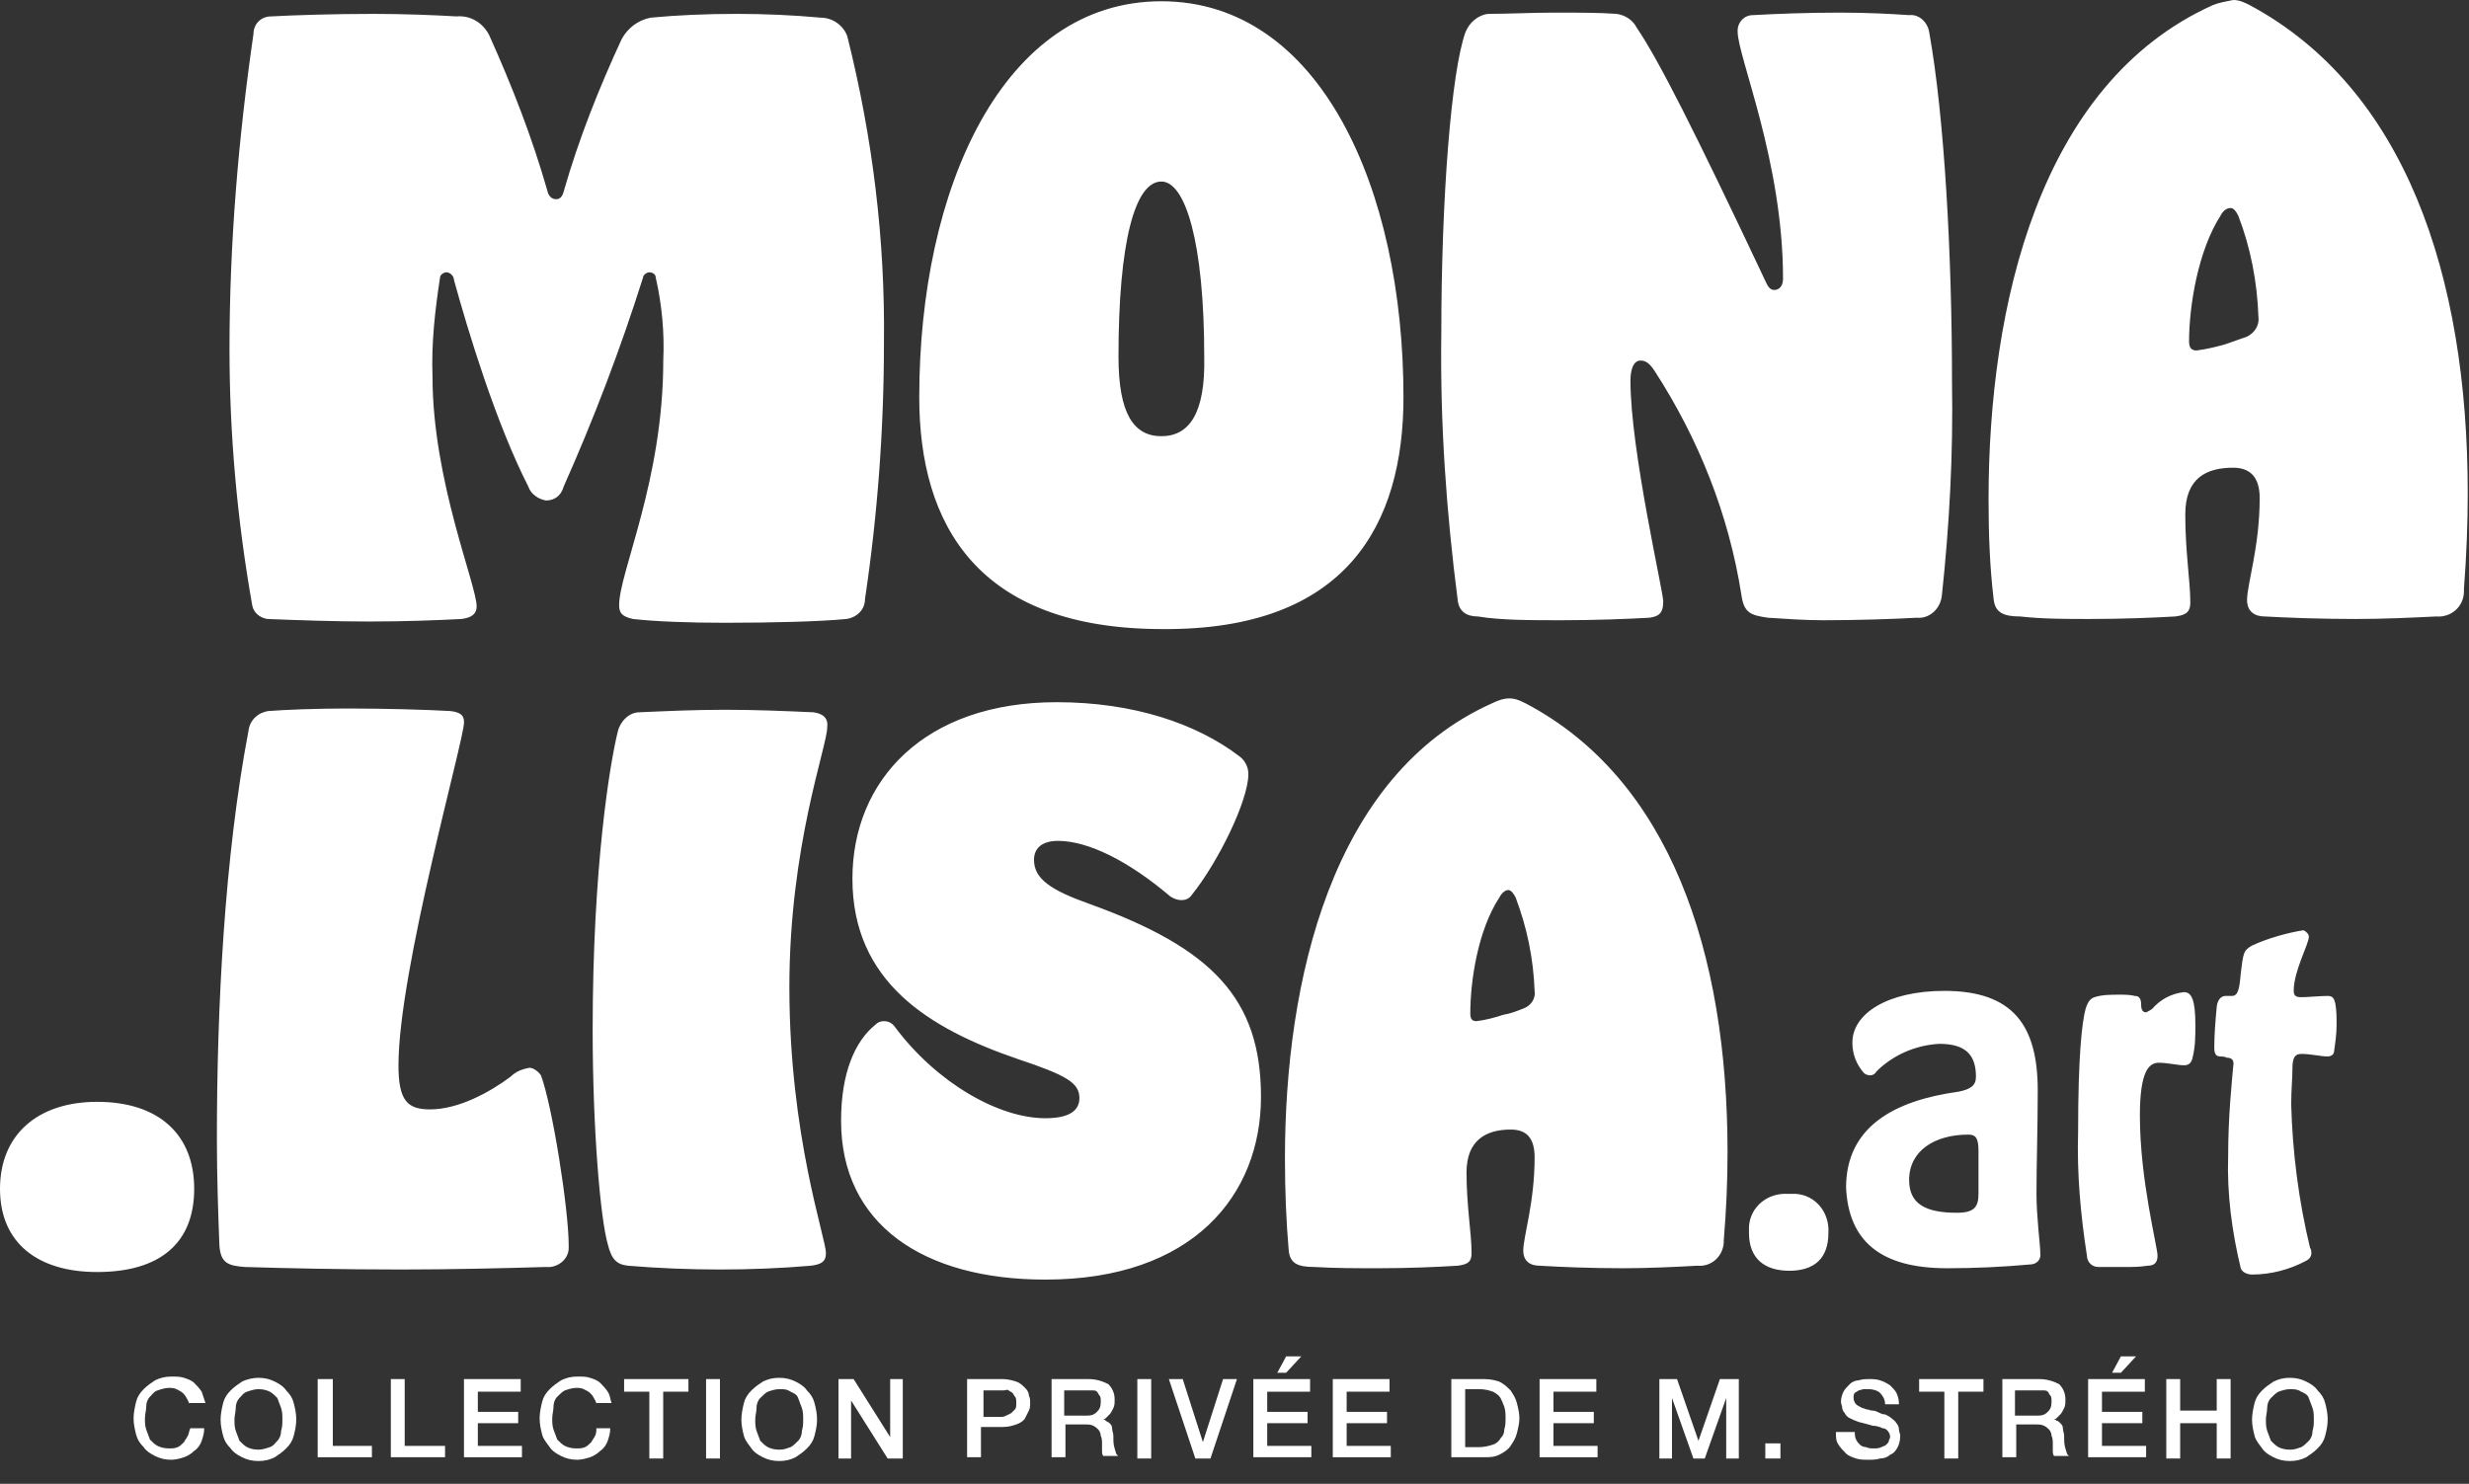 <?xml version="1.0" encoding="utf-8"?>
<!-- Generator: Adobe Illustrator 27.1.1, SVG Export Plug-In . SVG Version: 6.00 Build 0)  -->
<svg version="1.1" id="Calque_1" xmlns="http://www.w3.org/2000/svg" xmlns:xlink="http://www.w3.org/1999/xlink" x="0px" y="0px"
	 viewBox="0 0 195.8 117.7" style="enable-background:new 0 0 195.8 117.7;" xml:space="preserve">
<rect x="0" y="0" width="195.8" height="117.7" fill="#333333" stroke="none"/>
<style type="text/css">
	.st0{fill:#FFFFFF;}
	.st1{enable-background:new    ;}
</style>
<g id="Groupe_612" transform="translate(-29.506 -41.308)">
	<g id="Groupe_593" transform="translate(-1506.289 -7.424)">
		<g id="Groupe_592" transform="translate(1535.795 48.732)">
			<path id="Tracé_236" class="st0" d="M7.7,100.9c5,0,7.7-2.3,7.7-6.6c0-4.3-2.8-6.9-7.7-6.9C3,87.4,0,90,0,94.3
				S3,100.9,7.7,100.9z M42,84.7c-0.6,0.1-1.1,0.3-1.5,0.7c-1.6,1.2-4.1,2.6-6.4,2.6c-1.8,0-2.5-0.7-2.5-3.5
				c0-7.5,5.2-25.8,5.2-27.2c0-0.5-0.2-0.8-1.1-0.9c-1.8-0.1-5-0.2-8.1-0.2c-2.6,0-5,0.1-6.3,0.2c-0.8,0.1-1.5,0.7-1.6,1.6
				c-1.9,10-2.5,21.9-2.5,32.3c0,3,0.1,5.9,0.2,8.5c0.1,1.4,0.7,1.6,2,1.7c3.2,0.1,7.7,0.2,12.4,0.2c4,0,8.1-0.1,11.5-0.2
				c0.9,0.1,1.8-0.6,1.8-1.5c0-0.1,0-0.1,0-0.2c0-2.9-1.3-11.1-2.2-13.5C42.7,85,42.3,84.7,42,84.7L42,84.7z M64.3,100.4
				c0.8-0.1,1.2-0.3,1.2-1c0-1.2-2.9-9.3-2.9-21.1c0-11.2,3-19.1,3-20.6c0.1-0.7-0.3-1.1-1.1-1.2c-2.2-0.1-4.6-0.2-7-0.2
				c-2.3,0-4.6,0.1-6.8,0.2c-0.8,0-1.5,0.7-1.7,1.5C48.4,60.4,47,68.6,47,81.7c0,7.8,0.6,14.9,1.2,17c0.3,1.2,0.7,1.6,1.6,1.7
				c2.4,0.2,4.9,0.3,7.3,0.3C59.5,100.7,62,100.6,64.3,100.4L64.3,100.4z M92.8,71.1c0.3,0.2,0.6,0.3,0.9,0.3c0.3,0,0.6-0.1,0.8-0.4
				c2.1-2.6,4.5-7.5,4.5-9.6c0-0.6-0.3-1.1-0.7-1.4c-3.4-2.6-8.4-4.3-14.5-4.3c-10.5,0-16.2,6.2-16.2,14c0,8.2,6.1,11.9,13.1,14.3
				c3.9,1.3,4.9,1.9,4.9,3.1c0,1-0.8,1.6-2.7,1.6c-3.7,0-8.6-2.8-11.9-7.2c-0.2-0.3-0.5-0.5-0.9-0.5c-0.3,0-0.5,0.1-0.7,0.3
				c-1.6,1.3-2.7,3.8-2.7,7.6c0,8.2,6.5,12.6,16.2,12.6c11.7,0,17.1-6.7,17.1-14.5c0-7.8-3.9-11.8-13.6-15.3c-3.1-1.1-4.4-2-4.4-3.5
				c0-0.8,0.5-1.5,1.9-1.5C86.3,66.7,89.5,68.3,92.8,71.1L92.8,71.1z M109.3,100.6c2.4,0,4.7-0.1,6.3-0.2c0.9-0.1,1.1-0.4,1.1-1
				c0-1.6-0.4-3.7-0.4-6.4c0-2.6,1.6-3.4,3.5-3.4c1.2,0,1.9,0.6,1.9,2.2c0,3.6-0.9,6.3-0.9,7.4c0,0.8,0.5,1.2,1.3,1.2
				c1.6,0.1,4.1,0.2,6.6,0.2c2,0,4.1-0.1,5.9-0.2c1.1,0.1,2-0.7,2.1-1.8c0-0.1,0-0.1,0-0.2c0.2-2.4,0.3-4.7,0.3-7
				c0-15.9-4.6-29.6-16-35.6c-0.4-0.2-0.8-0.4-1.3-0.4c-0.5,0-1,0.2-1.4,0.4c-12.7,5.7-16.4,22-16.4,36.1c0,2.5,0.1,5,0.3,7.3
				c0.1,1,0.7,1.3,2,1.3C105.9,100.6,107.6,100.6,109.3,100.6L109.3,100.6z M117.1,81c-0.3,0-0.5-0.1-0.5-0.6c0-2.6,0.6-6.6,2.3-9.2
				c0.2-0.4,0.5-0.6,0.7-0.6c0.2,0,0.4,0.2,0.6,0.6c0.9,2.4,1.4,4.8,1.5,7.4c0.1,0.6-0.3,1.2-0.9,1.4c-0.5,0.2-1,0.4-1.6,0.5
				C118.6,80.7,117.9,80.9,117.1,81L117.1,81z M141.9,100.8c2,0,3.1-1,3.1-3c0.1-1.6-1-3-2.6-3.1c-0.2,0-0.4,0-0.6,0
				c-1.6-0.1-3,1-3.1,2.6c0,0.2,0,0.3,0,0.5C138.7,99.8,139.9,100.8,141.9,100.8z M154.4,100.6c2.2,0,4.4-0.1,6.6-0.3
				c0.5,0,0.9-0.4,0.8-0.9c0,0,0,0,0-0.1c0-0.5-0.3-2.8-0.3-4.6c0-2.3,0.1-5.3,0.1-8.2c0-5.1-1.9-7.9-7.4-7.9
				c-4.5,0-7.3,1.8-7.3,4.1c0,0.9,0.3,1.7,0.9,2.4c0.1,0.1,0.3,0.2,0.5,0.2c0.2,0,0.4-0.1,0.5-0.3c1.3-1.3,3.1-2.1,5-2.2
				c2.1,0,2.9,0.9,2.9,2.6c0,0.7-0.4,1-1.4,1.2c-5.1,0.7-8.9,2.8-8.9,7.6C146.6,98.5,149.2,100.6,154.4,100.6L154.4,100.6z
				 M156.9,94.7c0,1-0.3,1.5-1.7,1.5c-2.5,0-3.8-0.7-3.8-2.6c0-2.3,2-3.6,4.7-3.6c0.6,0,0.8,0.3,0.8,1.3L156.9,94.7z M171.1,99.6
				c0-0.7-1.4-6-1.4-11.1c0-3.5,0.7-4.2,1.5-4.2c0.7,0,1.5,0.2,2,0.2c0.3,0,0.6-0.1,0.7-0.7c0.2-0.8,0.2-1.7,0.2-2.5
				c0-2-0.3-2.6-0.9-2.6c-1,0.1-1.9,0.6-2.5,1.3c-0.1,0.1-0.3,0.2-0.5,0.3c-0.2,0-0.4-0.1-0.4-0.6c0-0.4-0.1-0.7-0.5-0.7
				c-0.4-0.1-0.8-0.1-1.2-0.1c-0.7,0-1.4,0-2,0.2c-0.3,0.1-0.5,0.3-0.7,0.9c-0.3,1.1-0.6,3.8-0.6,9.8c-0.1,3.3,0.2,6.6,0.7,9.8
				c0,0.5,0.4,0.9,0.9,0.9c0.7,0,1.4,0,2.1,0c0.6,0,1.2,0,1.8-0.1C170.9,100.4,171.1,100.1,171.1,99.6z M178.6,75
				c-0.7,0.4-0.7,0.6-0.9,2.2c-0.1,1.2-0.2,1.8-0.7,1.8h-0.5c-0.3,0-0.6,0.2-0.7,0.8c-0.1,1.1-0.2,2.2-0.2,3.3
				c0,0.6,0.2,0.7,0.5,0.7c0.1,0,0.3,0,0.5,0.1c0.4,0,0.6,0.2,0.5,0.7c-0.1,1.2-0.4,3.9-0.4,7.1c-0.1,3,0.3,6,1,8.9
				c0.1,0.3,0.5,0.5,0.9,0.5c1.5,0,3-0.4,4.3-1.1c0.2-0.1,0.4-0.3,0.4-0.6c0-0.1,0-0.3-0.1-0.4c-0.9-3.7-1.4-7.6-1.5-11.4
				c0-1.1,0.1-2.1,0.1-2.9s0.2-1.1,0.7-1.1c0.8,0,1.5,0.2,2.1,0.2c0.3,0,0.5-0.2,0.5-0.4c0.1-0.7,0.2-1.4,0.2-2.1
				c0-0.6,0-1.1-0.1-1.7c-0.1-0.4-0.2-0.6-0.6-0.6c-0.6,0-1.6,0.1-2.1,0.1c-0.4,0-0.6-0.1-0.6-0.5c0-1.6,1.2-3.7,1.2-4.3
				c0-0.2-0.2-0.4-0.4-0.5c0,0,0,0-0.1,0C181.4,74,179.9,74.4,178.6,75z"/>
			<path id="Tracé_237" class="st0" d="M37.8,48.1c0-1.7-3.5-10-3.5-18.2c-0.1-2.7,0.2-5.3,0.6-7.9c0-0.2,0.3-0.4,0.5-0.4
				c0.3,0,0.6,0.3,0.6,0.6c1.1,4,3.3,11.3,5.9,16.4c0.2,0.6,0.8,1,1.4,1.1c0.7,0,1.2-0.4,1.4-1.1c2.4-5.4,4.5-10.9,6.3-16.6
				c0-0.2,0.3-0.4,0.5-0.4c0.3,0,0.5,0.2,0.5,0.4c0.5,2.2,0.7,4.4,0.6,6.6c0,9.5-3.5,16.8-3.5,19.4c0,0.6,0.2,0.9,1.1,1.1
				c1.8,0.2,4.4,0.3,7.3,0.3c3.8,0,7.6-0.1,9.6-0.3c0.8-0.1,1.5-0.7,1.5-1.6c1-6.7,1.5-13.5,1.5-20.3c0.1-8.2-0.9-16.3-2.9-24.3
				c-0.3-0.9-1.2-1.5-2.1-1.5c-2.2-0.2-4.4-0.3-6.7-0.3c-2.4,0-4.7,0.1-6.8,0.3c-1,0.2-1.8,0.8-2.3,1.7c-1.8,3.9-3.4,7.9-4.6,12.1
				c-0.1,0.4-0.3,0.6-0.6,0.6s-0.6-0.2-0.7-0.7c-1.2-4.2-2.8-8.3-4.6-12.3c-0.5-1-1.5-1.6-2.6-1.5c-1.7-0.1-4.1-0.2-6.6-0.2
				c-3.1,0-6.3,0.1-8.1,0.2c-0.8,0-1.4,0.6-1.4,1.4c0,0,0,0,0,0c-1.2,8.3-1.9,16.6-1.9,25C18.2,34.4,18.8,41.2,20,48
				c0.1,0.6,0.6,1,1.2,1.1c2.5,0.1,5.4,0.2,8.1,0.2c2.8,0,5.4-0.1,7.3-0.2C37.4,49,37.8,48.7,37.8,48.1z M111.3,31.5
				c0-16.5-6.6-31.4-19.2-31.4S72.9,15,72.9,31.5c0,10.1,4.6,18.4,19.3,18.4C106.8,50,111.3,41.6,111.3,31.5z M92.1,34.6
				c-2.2,0-3.4-1.8-3.4-6.3c0-9.1,1.3-13.9,3.4-13.9c1.9,0,3.4,4.8,3.4,13.9C95.6,32.8,94.3,34.6,92.1,34.6z M123.8,49.2
				c2.6,0,5.3-0.1,7-0.2c0.7-0.1,1.1-0.3,1.1-1.3c0-0.8-2.6-12-2.6-17.5c0-0.8,0.2-1.6,0.8-1.6c0.4,0,0.7,0.2,1.1,0.8
				c3.5,5.4,5.9,11.4,6.9,17.8c0.2,1.4,0.7,1.6,2.1,1.8c1.5,0.1,3,0.2,4.4,0.2c2.7,0,5.7-0.1,7.4-0.2c1,0.1,1.9-0.7,2-1.8
				c0,0,0,0,0,0c0.6-5.6,0.9-11.2,0.8-16.9c0-10.1-0.6-21-1.8-27.7c-0.1-0.8-0.8-1.5-1.6-1.4C150,1.1,148,1,145.9,1
				c-2.6,0-5.1,0.1-6.9,0.2c-0.7,0-1.2,0.6-1.2,1.2c0,0,0,0,0,0.1c0,2,3.6,10.3,3.6,19.6c0,0.6-0.3,0.9-0.7,0.9
				c-0.2,0-0.4-0.1-0.6-0.5c-5.8-12.3-8.6-17.8-10.3-20.3c-0.3-0.6-0.9-1-1.6-1.1c-1.3-0.1-3.1-0.1-4.9-0.1s-3.7,0.1-5.3,0.1
				c-0.8,0.1-1.5,0.7-1.8,1.5c-1.1,3.1-1.9,13-1.9,23.9c-0.1,7.1,0.4,14.1,1.3,21.1c0.1,0.9,0.7,1.3,1.6,1.3
				C119,49.2,121.4,49.2,123.8,49.2L123.8,49.2z M165.7,49.1c2.6,0,5.1-0.1,6.8-0.2c0.9-0.1,1.2-0.4,1.2-1.1c0-1.7-0.4-4-0.4-7
				c0-2.9,1.7-3.7,3.8-3.7c1.3,0,2.1,0.7,2.1,2.4c0,3.9-1,6.8-1,8.1c0,0.9,0.6,1.3,1.4,1.3c1.8,0.1,4.4,0.2,7.2,0.2
				c2.2,0,4.4-0.1,6.4-0.2c1.2,0.1,2.2-0.8,2.2-2c0-0.1,0-0.1,0-0.2c0.2-2.6,0.3-5.1,0.3-7.6c0-17.3-5-32.1-17.3-38.7
				C178,0.2,177.6,0,177.1,0c-0.5,0.1-1.1,0.2-1.6,0.4c-13.8,6.2-17.8,23.9-17.8,39.2c0,2.8,0.1,5.4,0.4,7.9
				c0.1,1.1,0.8,1.4,2.1,1.4C162,49.1,163.8,49.1,165.7,49.1L165.7,49.1z M174.2,27.8c-0.3,0-0.6-0.1-0.6-0.7c0-2.8,0.7-7.2,2.5-10
				c0.2-0.4,0.5-0.6,0.8-0.6c0.2,0,0.4,0.2,0.6,0.6c1,2.6,1.5,5.3,1.6,8c0.1,0.7-0.3,1.3-0.9,1.6c-0.6,0.2-1.1,0.4-1.7,0.6
				C175.8,27.5,175,27.7,174.2,27.8L174.2,27.8z"/>
		</g>
	</g>
	<g class="st1">
		<path class="st0" d="M44.5,152.7c0-0.2-0.1-0.3-0.2-0.5s-0.2-0.3-0.3-0.4c-0.1-0.1-0.3-0.2-0.5-0.3c-0.2-0.1-0.4-0.1-0.6-0.1
			c-0.3,0-0.6,0.1-0.9,0.2s-0.4,0.3-0.6,0.5c-0.2,0.2-0.3,0.5-0.3,0.8s-0.1,0.6-0.1,0.9s0,0.6,0.1,0.9c0.1,0.3,0.2,0.5,0.3,0.8
			c0.2,0.2,0.4,0.4,0.6,0.5s0.5,0.2,0.9,0.2c0.2,0,0.5,0,0.7-0.1c0.2-0.1,0.3-0.2,0.5-0.4c0.1-0.2,0.2-0.3,0.3-0.5s0.1-0.4,0.2-0.6
			h1.1c0,0.4-0.1,0.7-0.2,1s-0.3,0.6-0.6,0.8c-0.2,0.2-0.5,0.4-0.8,0.5c-0.3,0.1-0.7,0.2-1,0.2c-0.5,0-0.9-0.1-1.3-0.3
			c-0.4-0.2-0.7-0.4-0.9-0.7c-0.3-0.3-0.5-0.6-0.6-1c-0.1-0.4-0.2-0.8-0.2-1.3c0-0.4,0.1-0.9,0.2-1.3c0.1-0.4,0.3-0.7,0.6-1
			c0.3-0.3,0.6-0.5,0.9-0.7c0.4-0.2,0.8-0.3,1.3-0.3c0.4,0,0.7,0,1,0.1c0.3,0.1,0.6,0.2,0.8,0.4c0.2,0.2,0.4,0.4,0.6,0.7
			c0.1,0.3,0.2,0.6,0.3,0.9H44.5z"/>
		<path class="st0" d="M50,150.6c0.5,0,0.9,0.1,1.3,0.3c0.4,0.2,0.7,0.4,0.9,0.7c0.3,0.3,0.5,0.6,0.6,1c0.1,0.4,0.2,0.8,0.2,1.3
			c0,0.5-0.1,0.9-0.2,1.3c-0.1,0.4-0.3,0.7-0.6,1c-0.3,0.3-0.6,0.5-0.9,0.7c-0.4,0.2-0.8,0.3-1.3,0.3c-0.5,0-0.9-0.1-1.3-0.3
			c-0.4-0.2-0.7-0.4-0.9-0.7c-0.3-0.3-0.5-0.6-0.6-1c-0.1-0.4-0.2-0.8-0.2-1.3c0-0.4,0.1-0.9,0.2-1.3c0.1-0.4,0.3-0.7,0.6-1
			c0.3-0.3,0.6-0.5,0.9-0.7C49.1,150.7,49.6,150.6,50,150.6z M50,151.5c-0.3,0-0.6,0.1-0.9,0.2s-0.4,0.3-0.6,0.5
			c-0.2,0.2-0.3,0.5-0.3,0.8s-0.1,0.6-0.1,0.9s0,0.6,0.1,0.9c0.1,0.3,0.2,0.5,0.3,0.8c0.2,0.2,0.4,0.4,0.6,0.5s0.5,0.2,0.9,0.2
			c0.3,0,0.6-0.1,0.9-0.2s0.4-0.3,0.6-0.5c0.2-0.2,0.3-0.5,0.3-0.8c0.1-0.3,0.1-0.6,0.1-0.9s0-0.6-0.1-0.9s-0.2-0.5-0.3-0.8
			c-0.2-0.2-0.4-0.4-0.6-0.5S50.4,151.5,50,151.5z"/>
		<path class="st0" d="M54.8,150.7h1.1v5.3H59v0.9h-4.3V150.7z"/>
		<path class="st0" d="M60.5,150.7h1.1v5.3h3.2v0.9h-4.3V150.7z"/>
		<path class="st0" d="M66.3,150.7h4.5v1h-3.4v1.6h3.2v0.9h-3.2v1.8h3.5v0.9h-4.6V150.7z"/>
		<path class="st0" d="M76.8,152.7c0-0.2-0.1-0.3-0.2-0.5s-0.2-0.3-0.3-0.4c-0.1-0.1-0.3-0.2-0.5-0.3c-0.2-0.1-0.4-0.1-0.6-0.1
			c-0.3,0-0.6,0.1-0.9,0.2c-0.2,0.1-0.4,0.3-0.6,0.5s-0.3,0.5-0.3,0.8s-0.1,0.6-0.1,0.9s0,0.6,0.1,0.9c0.1,0.3,0.2,0.5,0.3,0.8
			c0.2,0.2,0.4,0.4,0.6,0.5c0.2,0.1,0.5,0.2,0.9,0.2c0.2,0,0.5,0,0.7-0.1s0.3-0.2,0.5-0.4c0.1-0.2,0.2-0.3,0.3-0.5s0.1-0.4,0.1-0.6
			h1.1c0,0.4-0.1,0.7-0.2,1c-0.1,0.3-0.3,0.6-0.6,0.8c-0.2,0.2-0.5,0.4-0.8,0.5c-0.3,0.1-0.7,0.2-1,0.2c-0.5,0-0.9-0.1-1.3-0.3
			c-0.4-0.2-0.7-0.4-0.9-0.7s-0.5-0.6-0.6-1s-0.2-0.8-0.2-1.3c0-0.4,0.1-0.9,0.2-1.3s0.3-0.7,0.6-1s0.6-0.5,0.9-0.7
			c0.4-0.2,0.8-0.3,1.3-0.3c0.4,0,0.7,0,1,0.1c0.3,0.1,0.6,0.2,0.8,0.4c0.2,0.2,0.4,0.4,0.6,0.7s0.2,0.6,0.3,0.9H76.8z"/>
		<path class="st0" d="M79,150.7h5.1v1h-2v5.3H81v-5.3h-2V150.7z"/>
		<path class="st0" d="M85.5,150.7h1.1v6.3h-1.1V150.7z"/>
		<path class="st0" d="M91.3,150.6c0.5,0,0.9,0.1,1.3,0.3c0.4,0.2,0.7,0.4,0.9,0.7c0.3,0.3,0.5,0.6,0.6,1s0.2,0.8,0.2,1.3
			c0,0.5-0.1,0.9-0.2,1.3s-0.3,0.7-0.6,1c-0.3,0.3-0.6,0.5-0.9,0.7c-0.4,0.2-0.8,0.3-1.3,0.3s-0.9-0.1-1.3-0.3
			c-0.4-0.2-0.7-0.4-0.9-0.7s-0.5-0.6-0.6-1s-0.2-0.8-0.2-1.3c0-0.4,0.1-0.9,0.2-1.3s0.3-0.7,0.6-1s0.6-0.5,0.9-0.7
			C90.4,150.7,90.8,150.6,91.3,150.6z M91.3,151.5c-0.3,0-0.6,0.1-0.9,0.2c-0.2,0.1-0.4,0.3-0.6,0.5s-0.3,0.5-0.3,0.8
			s-0.1,0.6-0.1,0.9s0,0.6,0.1,0.9c0.1,0.3,0.2,0.5,0.3,0.8c0.2,0.2,0.4,0.4,0.6,0.5c0.2,0.1,0.5,0.2,0.9,0.2s0.6-0.1,0.9-0.2
			c0.2-0.1,0.4-0.3,0.6-0.5c0.2-0.2,0.3-0.5,0.3-0.8c0.1-0.3,0.1-0.6,0.1-0.9s0-0.6-0.1-0.9s-0.2-0.5-0.3-0.8s-0.4-0.4-0.6-0.5
			C91.9,151.5,91.7,151.5,91.3,151.5z"/>
		<path class="st0" d="M96,150.7h1.2l2.9,4.6h0v-4.6h1v6.3h-1.2l-2.9-4.6h0v4.6h-1V150.7z"/>
		<path class="st0" d="M106.2,150.7h2.8c0.4,0,0.8,0.1,1.1,0.2s0.5,0.3,0.7,0.5s0.3,0.4,0.3,0.6c0.1,0.2,0.1,0.4,0.1,0.6
			s0,0.4-0.1,0.6c-0.1,0.2-0.2,0.4-0.3,0.6s-0.4,0.4-0.7,0.5c-0.3,0.1-0.6,0.2-1.1,0.2h-1.7v2.4h-1.1V150.7z M107.3,153.7h1.6
			c0.1,0,0.2,0,0.4-0.1s0.2-0.1,0.4-0.2c0.1-0.1,0.2-0.2,0.3-0.3s0.1-0.3,0.1-0.5c0-0.2,0-0.4-0.1-0.5s-0.1-0.2-0.2-0.3
			c-0.1-0.1-0.2-0.1-0.3-0.2s-0.3,0-0.4,0h-1.6V153.7z"/>
		<path class="st0" d="M112.8,150.7h3c0.7,0,1.2,0.2,1.6,0.4c0.3,0.3,0.5,0.7,0.5,1.2c0,0.3,0,0.5-0.1,0.7c-0.1,0.2-0.2,0.4-0.3,0.5
			c-0.1,0.1-0.2,0.2-0.3,0.3s-0.2,0.1-0.3,0.1v0c0.1,0,0.2,0,0.3,0.1s0.2,0.1,0.3,0.2c0.1,0.1,0.2,0.2,0.2,0.4s0.1,0.4,0.1,0.6
			c0,0.4,0,0.7,0.1,1s0.1,0.5,0.3,0.6H117c-0.1-0.1-0.1-0.3-0.1-0.4c0-0.2,0-0.3,0-0.5c0-0.3,0-0.5-0.1-0.7c0-0.2-0.1-0.4-0.2-0.5
			c-0.1-0.1-0.2-0.2-0.4-0.3s-0.4-0.1-0.6-0.1h-1.6v2.6h-1.1V150.7z M113.9,153.6h1.8c0.4,0,0.6-0.1,0.8-0.3
			c0.2-0.2,0.3-0.4,0.3-0.8c0-0.2,0-0.4-0.1-0.5c-0.1-0.1-0.1-0.2-0.2-0.3s-0.2-0.1-0.4-0.1s-0.3,0-0.4,0h-1.8V153.6z"/>
		<path class="st0" d="M119.7,150.7h1.1v6.3h-1.1V150.7z"/>
		<path class="st0" d="M122.2,150.7h1.1l1.6,5h0l1.6-5h1.1l-2.1,6.3h-1.2L122.2,150.7z"/>
		<path class="st0" d="M128.9,150.7h4.5v1H130v1.6h3.2v0.9H130v1.8h3.5v0.9h-4.6V150.7z M131.5,148.9h1.2l-1.2,1.3h-0.7L131.5,148.9
			z"/>
		<path class="st0" d="M135.2,150.7h4.5v1h-3.4v1.6h3.2v0.9h-3.2v1.8h3.5v0.9h-4.6V150.7z"/>
		<path class="st0" d="M144.6,150.7h2.6c0.5,0,0.9,0.1,1.2,0.2c0.4,0.2,0.6,0.4,0.9,0.7c0.2,0.3,0.4,0.6,0.5,1
			c0.1,0.4,0.2,0.8,0.2,1.2c0,0.4-0.1,0.8-0.2,1.2s-0.3,0.7-0.5,1c-0.2,0.3-0.5,0.5-0.9,0.7c-0.4,0.2-0.8,0.2-1.2,0.2h-2.6V150.7z
			 M145.7,156.1h1.1c0.4,0,0.8-0.1,1.1-0.2c0.3-0.1,0.5-0.3,0.6-0.5c0.2-0.2,0.3-0.4,0.3-0.7c0.1-0.3,0.1-0.6,0.1-0.9s0-0.6-0.1-0.9
			s-0.2-0.5-0.3-0.7s-0.4-0.4-0.6-0.5c-0.3-0.1-0.6-0.2-1.1-0.2h-1.1V156.1z"/>
		<path class="st0" d="M151.6,150.7h4.5v1h-3.4v1.6h3.2v0.9h-3.2v1.8h3.5v0.9h-4.6V150.7z"/>
		<path class="st0" d="M161,150.7h1.5l1.7,4.9h0l1.7-4.9h1.5v6.3h-1v-4.8h0l-1.7,4.8h-0.9l-1.7-4.8h0v4.8h-1V150.7z"/>
		<path class="st0" d="M169.5,155.8h1.2v1.2h-1.2V155.8z"/>
		<path class="st0" d="M176.6,154.9c0,0.2,0,0.4,0.1,0.6s0.2,0.3,0.3,0.4c0.1,0.1,0.3,0.2,0.5,0.2c0.2,0.1,0.4,0.1,0.6,0.1
			c0.2,0,0.4,0,0.6-0.1c0.2-0.1,0.3-0.1,0.4-0.2s0.2-0.2,0.2-0.3c0-0.1,0.1-0.2,0.1-0.3c0-0.2-0.1-0.4-0.2-0.5
			c-0.1-0.1-0.2-0.2-0.4-0.2c-0.2-0.1-0.5-0.2-0.8-0.2c-0.3-0.1-0.7-0.2-1.1-0.3c-0.3-0.1-0.5-0.2-0.7-0.3c-0.2-0.1-0.3-0.2-0.4-0.4
			c-0.1-0.1-0.2-0.3-0.2-0.4c0-0.2-0.1-0.3-0.1-0.5c0-0.3,0.1-0.6,0.2-0.8c0.1-0.2,0.3-0.4,0.5-0.6c0.2-0.2,0.5-0.3,0.7-0.3
			c0.3-0.1,0.6-0.1,0.8-0.1c0.3,0,0.6,0,0.9,0.1c0.3,0.1,0.5,0.2,0.8,0.4c0.2,0.2,0.4,0.4,0.5,0.6c0.1,0.2,0.2,0.5,0.2,0.9h-1.1
			c0-0.4-0.2-0.7-0.4-0.9c-0.2-0.2-0.6-0.3-0.9-0.3c-0.1,0-0.3,0-0.4,0c-0.1,0-0.3,0.1-0.4,0.1c-0.1,0.1-0.2,0.1-0.3,0.2
			c-0.1,0.1-0.1,0.2-0.1,0.4c0,0.2,0.1,0.4,0.2,0.5c0.1,0.1,0.3,0.2,0.5,0.3c0,0,0.1,0,0.3,0.1c0.2,0,0.3,0.1,0.5,0.1
			s0.4,0.1,0.6,0.2c0.2,0.1,0.3,0.1,0.4,0.1c0.2,0.1,0.4,0.2,0.5,0.3s0.3,0.2,0.4,0.4c0.1,0.1,0.2,0.3,0.2,0.5
			c0,0.2,0.1,0.3,0.1,0.5c0,0.4-0.1,0.7-0.2,0.9c-0.1,0.2-0.3,0.5-0.6,0.6c-0.2,0.2-0.5,0.3-0.8,0.3c-0.3,0.1-0.6,0.1-0.9,0.1
			c-0.4,0-0.7,0-1-0.1c-0.3-0.1-0.6-0.2-0.8-0.4c-0.2-0.2-0.4-0.4-0.6-0.7s-0.2-0.6-0.2-1H176.6z"/>
		<path class="st0" d="M181.7,150.7h5.1v1h-2v5.3h-1.1v-5.3h-2V150.7z"/>
		<path class="st0" d="M188.2,150.7h3c0.7,0,1.2,0.2,1.6,0.4c0.3,0.3,0.5,0.7,0.5,1.2c0,0.3,0,0.5-0.1,0.7c-0.1,0.2-0.2,0.4-0.3,0.5
			c-0.1,0.1-0.2,0.2-0.3,0.3c-0.1,0.1-0.2,0.1-0.3,0.1v0c0.1,0,0.2,0,0.3,0.1c0.1,0,0.2,0.1,0.3,0.2c0.1,0.1,0.2,0.2,0.2,0.4
			s0.1,0.4,0.1,0.6c0,0.4,0,0.7,0.1,1c0.1,0.3,0.1,0.5,0.3,0.6h-1.2c-0.1-0.1-0.1-0.3-0.1-0.4c0-0.2,0-0.3,0-0.5
			c0-0.3,0-0.5-0.1-0.7c0-0.2-0.1-0.4-0.2-0.5c-0.1-0.1-0.2-0.2-0.4-0.3c-0.2-0.1-0.4-0.1-0.6-0.1h-1.6v2.6h-1.1V150.7z
			 M189.3,153.6h1.8c0.4,0,0.6-0.1,0.8-0.3c0.2-0.2,0.3-0.4,0.3-0.8c0-0.2,0-0.4-0.1-0.5c-0.1-0.1-0.1-0.2-0.2-0.3s-0.2-0.1-0.4-0.1
			s-0.3,0-0.4,0h-1.8V153.6z"/>
		<path class="st0" d="M195.1,150.7h4.5v1h-3.4v1.6h3.2v0.9h-3.2v1.8h3.5v0.9h-4.6V150.7z M197.7,148.9h1.2l-1.2,1.3h-0.7
			L197.7,148.9z"/>
		<path class="st0" d="M201.3,150.7h1.1v2.5h2.9v-2.5h1.1v6.3h-1.1v-2.8h-2.9v2.8h-1.1V150.7z"/>
		<path class="st0" d="M211.1,150.6c0.5,0,0.9,0.1,1.3,0.3c0.4,0.2,0.7,0.4,0.9,0.7c0.3,0.3,0.5,0.6,0.6,1s0.2,0.8,0.2,1.3
			c0,0.5-0.1,0.9-0.2,1.3s-0.3,0.7-0.6,1c-0.3,0.3-0.6,0.5-0.9,0.7c-0.4,0.2-0.8,0.3-1.3,0.3s-0.9-0.1-1.3-0.3
			c-0.4-0.2-0.7-0.4-0.9-0.7s-0.5-0.6-0.6-1s-0.2-0.8-0.2-1.3c0-0.4,0.1-0.9,0.2-1.3s0.3-0.7,0.6-1s0.6-0.5,0.9-0.7
			C210.2,150.7,210.6,150.6,211.1,150.6z M211.1,151.5c-0.3,0-0.6,0.1-0.9,0.2c-0.2,0.1-0.4,0.3-0.6,0.5s-0.3,0.5-0.3,0.8
			s-0.1,0.6-0.1,0.9s0,0.6,0.1,0.9c0.1,0.3,0.2,0.5,0.3,0.8c0.2,0.2,0.4,0.4,0.6,0.5c0.2,0.1,0.5,0.2,0.9,0.2s0.6-0.1,0.9-0.2
			c0.2-0.1,0.4-0.3,0.6-0.5c0.2-0.2,0.3-0.5,0.3-0.8c0.1-0.3,0.1-0.6,0.1-0.9s0-0.6-0.1-0.9s-0.2-0.5-0.3-0.8s-0.4-0.4-0.6-0.5
			C211.7,151.5,211.4,151.5,211.1,151.5z"/>
	</g>
</g>
</svg>
